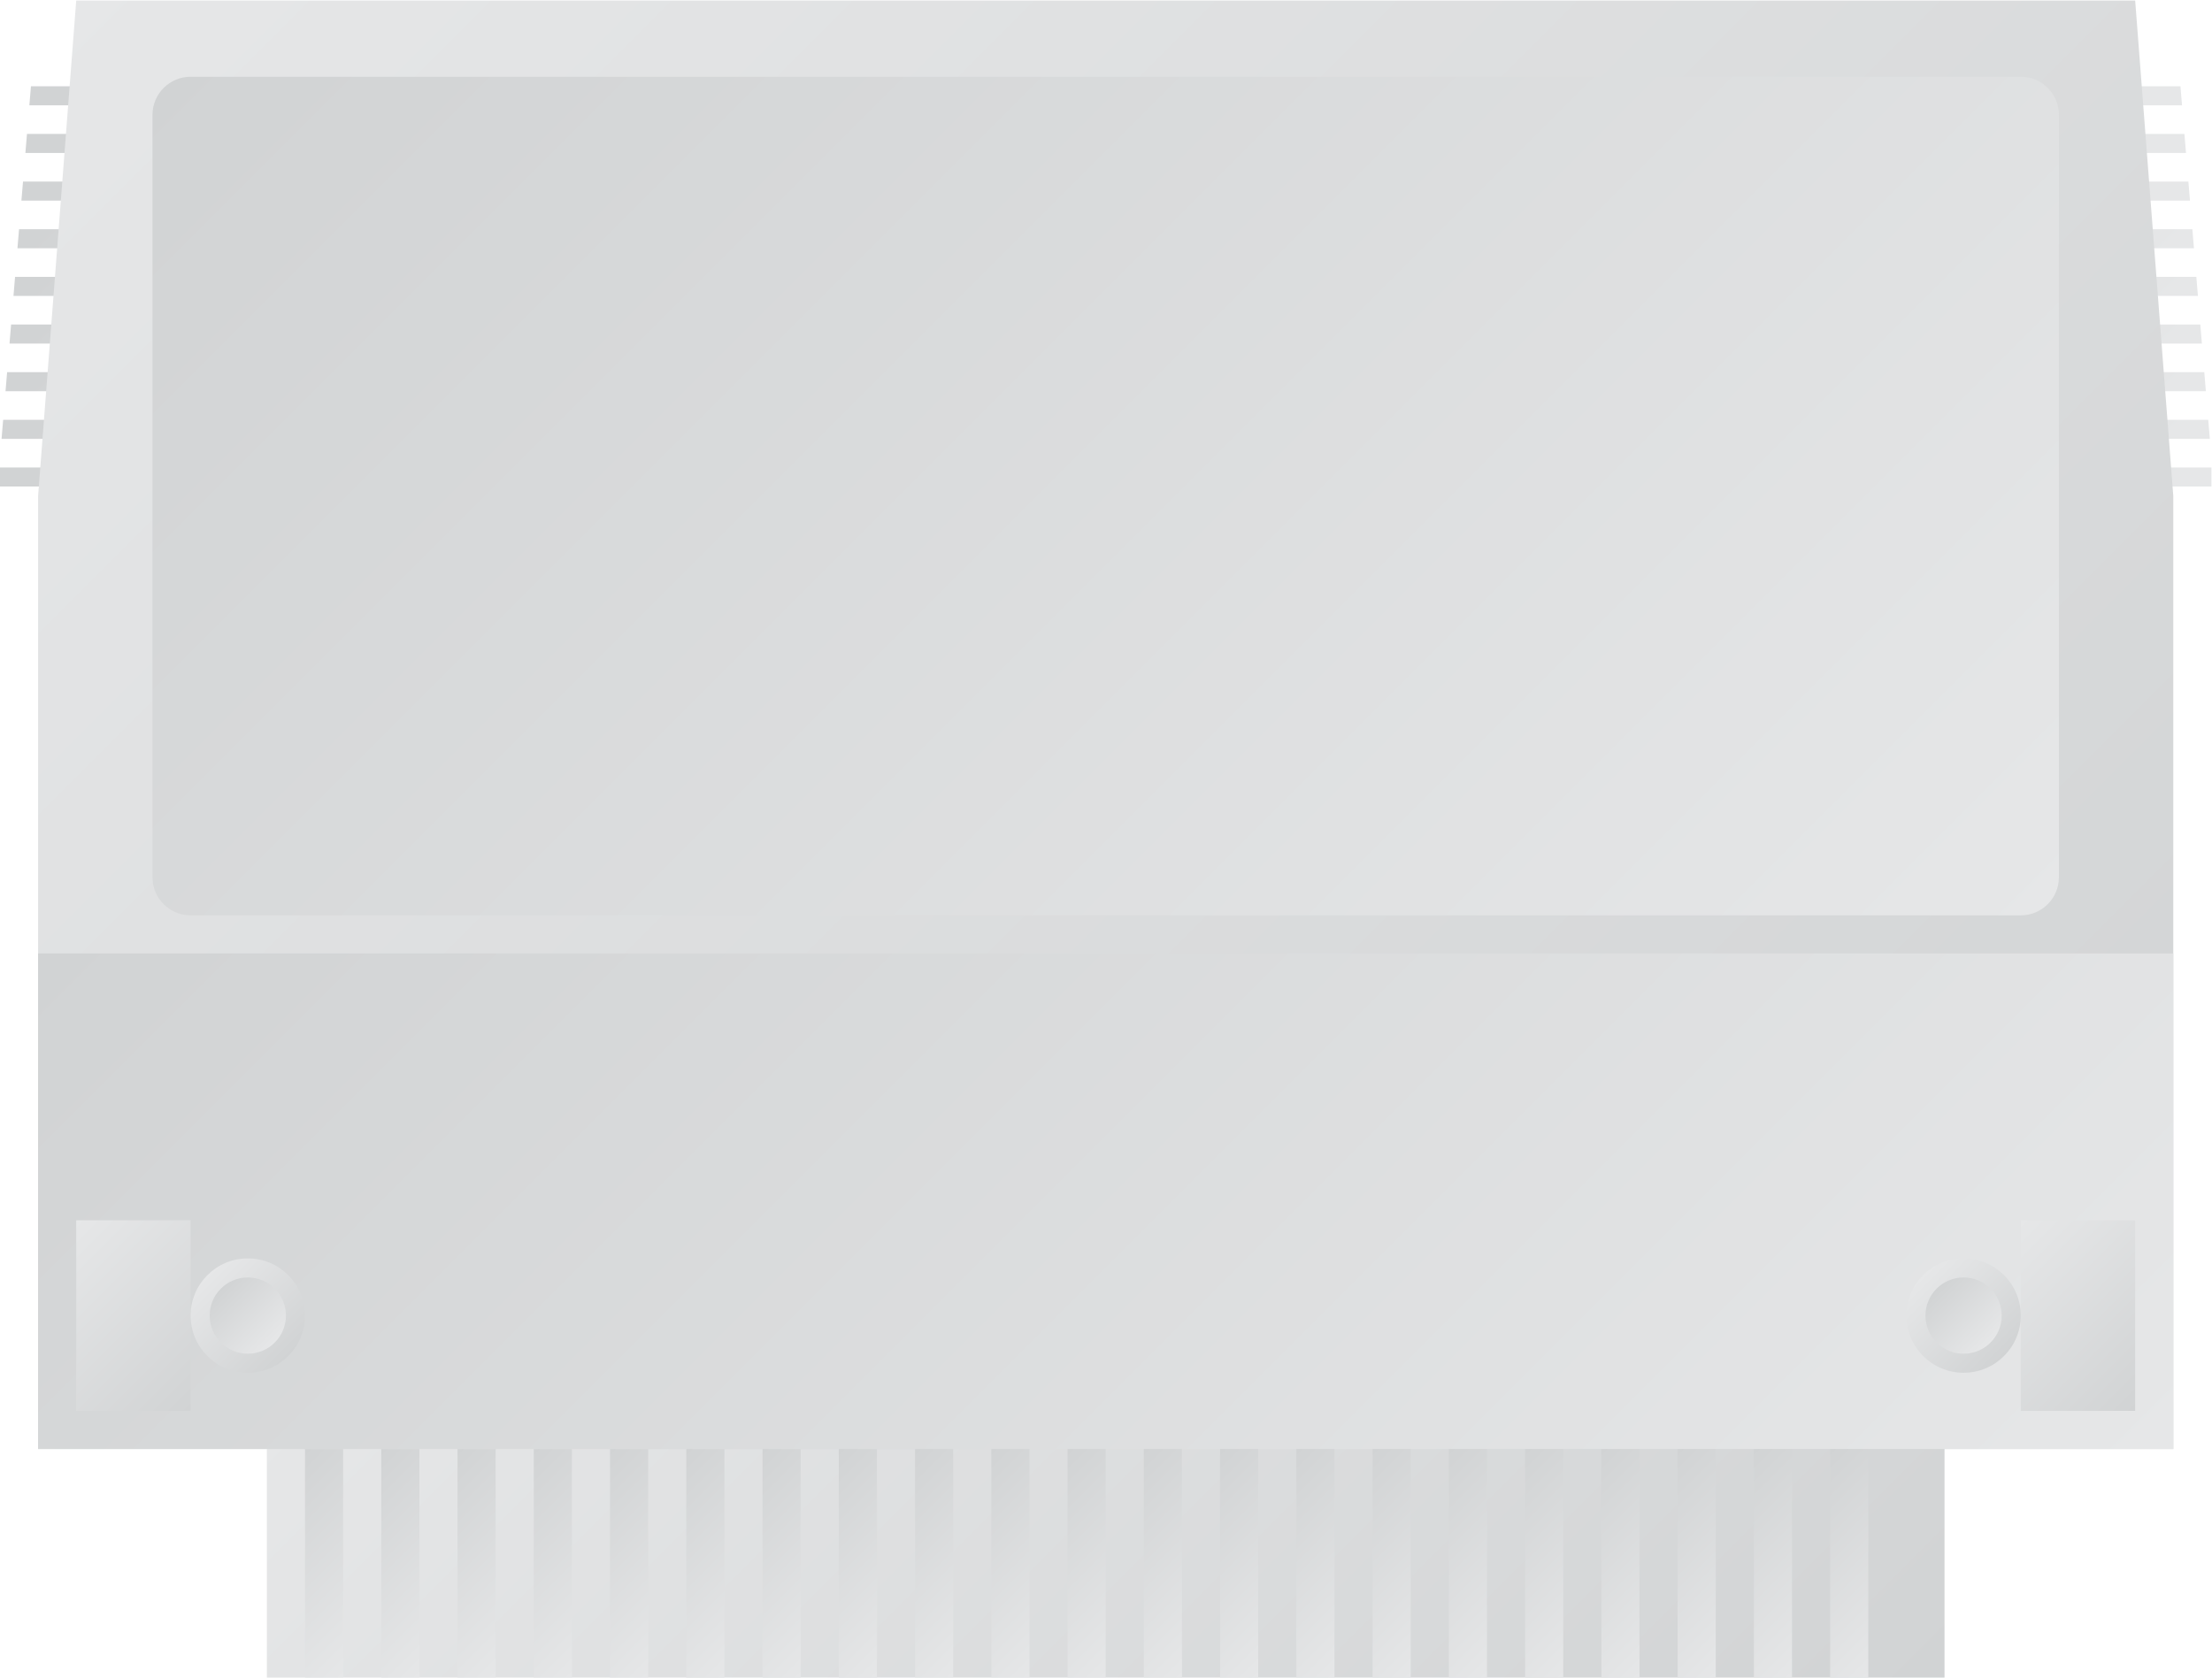 <?xml version="1.0" encoding="UTF-8" standalone="no"?>
<svg
   xmlns:dc="http://purl.org/dc/elements/1.1/"
   xmlns:cc="http://creativecommons.org/ns#"
   xmlns:rdf="http://www.w3.org/1999/02/22-rdf-syntax-ns#"
   xmlns:svg="http://www.w3.org/2000/svg"
   xmlns="http://www.w3.org/2000/svg"
   viewBox="0 0 309.333 234.667"
   height="234.667"
   width="309.333"
   xml:space="preserve"
   id="svg2"
   version="1.1"><defs
     id="defs6"><clipPath
       id="clipPath18"
       clipPathUnits="userSpaceOnUse"><path
         id="path16"
         d="M 242,192 H 14 l -0.167,-2 h 228.334 z" /></clipPath><linearGradient
       id="linearGradient28"
       spreadMethod="pad"
       gradientTransform="matrix(-115.083,115.083,115.083,115.083,185.542,133.375)"
       gradientUnits="userSpaceOnUse"
       y2="0"
       x2="1"
       y1="0"
       x1="0"><stop
         id="stop24"
         offset="0"
         style="stop-opacity:1;stop-color:#e6e7e8" /><stop
         id="stop26"
         offset="1"
         style="stop-opacity:1;stop-color:#d1d3d4" /></linearGradient><clipPath
       id="clipPath38"
       clipPathUnits="userSpaceOnUse"><path
         id="path36"
         d="M 241.583,197 H 14.417 l -0.167,-2 h 227.5 z" /></clipPath><linearGradient
       id="linearGradient48"
       spreadMethod="pad"
       gradientTransform="matrix(-114.667,114.667,114.667,114.667,185.333,138.583)"
       gradientUnits="userSpaceOnUse"
       y2="0"
       x2="1"
       y1="0"
       x1="0"><stop
         id="stop44"
         offset="0"
         style="stop-opacity:1;stop-color:#e6e7e8" /><stop
         id="stop46"
         offset="1"
         style="stop-opacity:1;stop-color:#d1d3d4" /></linearGradient><clipPath
       id="clipPath58"
       clipPathUnits="userSpaceOnUse"><path
         id="path56"
         d="M 242.417,187 H 13.583 l -0.166,-2 h 229.166 z" /></clipPath><linearGradient
       id="linearGradient68"
       spreadMethod="pad"
       gradientTransform="matrix(-115.5,115.5,115.5,115.5,185.75,128.167)"
       gradientUnits="userSpaceOnUse"
       y2="0"
       x2="1"
       y1="0"
       x1="0"><stop
         id="stop64"
         offset="0"
         style="stop-opacity:1;stop-color:#e6e7e8" /><stop
         id="stop66"
         offset="1"
         style="stop-opacity:1;stop-color:#d1d3d4" /></linearGradient><clipPath
       id="clipPath78"
       clipPathUnits="userSpaceOnUse"><path
         id="path76"
         d="M 241.167,202 H 14.833 l -0.166,-2 h 226.666 z" /></clipPath><linearGradient
       id="linearGradient88"
       spreadMethod="pad"
       gradientTransform="matrix(-114.25,114.25,114.25,114.25,185.125,143.792)"
       gradientUnits="userSpaceOnUse"
       y2="0"
       x2="1"
       y1="0"
       x1="0"><stop
         id="stop84"
         offset="0"
         style="stop-opacity:1;stop-color:#e6e7e8" /><stop
         id="stop86"
         offset="1"
         style="stop-opacity:1;stop-color:#d1d3d4" /></linearGradient><clipPath
       id="clipPath98"
       clipPathUnits="userSpaceOnUse"><path
         id="path96"
         d="M 240.75,207 H 15.25 l -0.167,-2 h 225.834 z" /></clipPath><linearGradient
       id="linearGradient108"
       spreadMethod="pad"
       gradientTransform="matrix(-113.833,113.833,113.833,113.833,184.917,149)"
       gradientUnits="userSpaceOnUse"
       y2="0"
       x2="1"
       y1="0"
       x1="0"><stop
         id="stop104"
         offset="0"
         style="stop-opacity:1;stop-color:#e6e7e8" /><stop
         id="stop106"
         offset="1"
         style="stop-opacity:1;stop-color:#d1d3d4" /></linearGradient><clipPath
       id="clipPath118"
       clipPathUnits="userSpaceOnUse"><path
         id="path116"
         d="M 242.833,182 H 13.167 L 13,180 h 230 z" /></clipPath><linearGradient
       id="linearGradient128"
       spreadMethod="pad"
       gradientTransform="matrix(-115.917,115.917,115.917,115.917,185.958,122.958)"
       gradientUnits="userSpaceOnUse"
       y2="0"
       x2="1"
       y1="0"
       x1="0"><stop
         id="stop124"
         offset="0"
         style="stop-opacity:1;stop-color:#e6e7e8" /><stop
         id="stop126"
         offset="1"
         style="stop-opacity:1;stop-color:#d1d3d4" /></linearGradient><clipPath
       id="clipPath138"
       clipPathUnits="userSpaceOnUse"><path
         id="path136"
         d="m 12,165 h 232 v 2 H 12 Z" /></clipPath><linearGradient
       id="linearGradient148"
       spreadMethod="pad"
       gradientTransform="matrix(-117,117,117,117,186.5,107.5)"
       gradientUnits="userSpaceOnUse"
       y2="0"
       x2="1"
       y1="0"
       x1="0"><stop
         id="stop144"
         offset="0"
         style="stop-opacity:1;stop-color:#e6e7e8" /><stop
         id="stop146"
         offset="1"
         style="stop-opacity:1;stop-color:#d1d3d4" /></linearGradient><clipPath
       id="clipPath158"
       clipPathUnits="userSpaceOnUse"><path
         id="path156"
         d="M 243.667,172 H 12.333 l -0.166,-2 h 231.666 z" /></clipPath><linearGradient
       id="linearGradient168"
       spreadMethod="pad"
       gradientTransform="matrix(-116.75,116.75,116.75,116.75,186.375,112.542)"
       gradientUnits="userSpaceOnUse"
       y2="0"
       x2="1"
       y1="0"
       x1="0"><stop
         id="stop164"
         offset="0"
         style="stop-opacity:1;stop-color:#e6e7e8" /><stop
         id="stop166"
         offset="1"
         style="stop-opacity:1;stop-color:#d1d3d4" /></linearGradient><clipPath
       id="clipPath178"
       clipPathUnits="userSpaceOnUse"><path
         id="path176"
         d="M 243.25,177 H 12.75 l -0.167,-2 h 230.834 z" /></clipPath><linearGradient
       id="linearGradient188"
       spreadMethod="pad"
       gradientTransform="matrix(-116.333,116.333,116.333,116.333,186.167,117.75)"
       gradientUnits="userSpaceOnUse"
       y2="0"
       x2="1"
       y1="0"
       x1="0"><stop
         id="stop184"
         offset="0"
         style="stop-opacity:1;stop-color:#e6e7e8" /><stop
         id="stop186"
         offset="1"
         style="stop-opacity:1;stop-color:#d1d3d4" /></linearGradient><clipPath
       id="clipPath198"
       clipPathUnits="userSpaceOnUse"><path
         id="path196"
         d="M 216,40 H 40 v 28 h 176 z" /></clipPath><linearGradient
       id="linearGradient208"
       spreadMethod="pad"
       gradientTransform="matrix(102,-102,-102,-102,77,105)"
       gradientUnits="userSpaceOnUse"
       y2="0"
       x2="1"
       y1="0"
       x1="0"><stop
         id="stop204"
         offset="0"
         style="stop-opacity:1;stop-color:#e6e7e8" /><stop
         id="stop206"
         offset="1"
         style="stop-opacity:1;stop-color:#d1d3d4" /></linearGradient><clipPath
       id="clipPath218"
       clipPathUnits="userSpaceOnUse"><path
         id="path216"
         d="M 236,216 H 20 L 16,164 V 64 h 224 v 100 z" /></clipPath><linearGradient
       id="linearGradient228"
       spreadMethod="pad"
       gradientTransform="matrix(186,-186,-186,-186,35,231)"
       gradientUnits="userSpaceOnUse"
       y2="0"
       x2="1"
       y1="0"
       x1="0"><stop
         id="stop224"
         offset="0"
         style="stop-opacity:1;stop-color:#e6e7e8" /><stop
         id="stop226"
         offset="1"
         style="stop-opacity:1;stop-color:#d1d3d4" /></linearGradient><clipPath
       id="clipPath238"
       clipPathUnits="userSpaceOnUse"><path
         id="path236"
         d="M 240,64 H 16 v 52 h 224 z" /></clipPath><linearGradient
       id="linearGradient248"
       spreadMethod="pad"
       gradientTransform="matrix(-138,138,138,138,197,21)"
       gradientUnits="userSpaceOnUse"
       y2="0"
       x2="1"
       y1="0"
       x1="0"><stop
         id="stop244"
         offset="0"
         style="stop-opacity:1;stop-color:#e6e7e8" /><stop
         id="stop246"
         offset="1"
         style="stop-opacity:1;stop-color:#d1d3d4" /></linearGradient><clipPath
       id="clipPath258"
       clipPathUnits="userSpaceOnUse"><path
         id="path256"
         d="m 32,208 c -2.209,0 -4,-1.791 -4,-4 v 0 -80 c 0,-2.209 1.791,-4 4,-4 v 0 h 192 c 2.209,0 4,1.791 4,4 v 0 80 c 0,2.209 -1.791,4 -4,4 v 0 z" /></clipPath><linearGradient
       id="linearGradient268"
       spreadMethod="pad"
       gradientTransform="matrix(-141.657,141.657,141.657,141.657,198.828,93.172)"
       gradientUnits="userSpaceOnUse"
       y2="0"
       x2="1"
       y1="0"
       x1="0"><stop
         id="stop264"
         offset="0"
         style="stop-opacity:1;stop-color:#e6e7e8" /><stop
         id="stop266"
         offset="1"
         style="stop-opacity:1;stop-color:#d1d3d4" /></linearGradient><clipPath
       id="clipPath278"
       clipPathUnits="userSpaceOnUse"><path
         id="path276"
         d="M 20,68 H 32.001 V 88 H 20 Z" /></clipPath><linearGradient
       id="linearGradient288"
       spreadMethod="pad"
       gradientTransform="matrix(16,-16,-16,-16,18,86)"
       gradientUnits="userSpaceOnUse"
       y2="0"
       x2="1"
       y1="0"
       x1="0"><stop
         id="stop284"
         offset="0"
         style="stop-opacity:1;stop-color:#e6e7e8" /><stop
         id="stop286"
         offset="1"
         style="stop-opacity:1;stop-color:#d1d3d4" /></linearGradient><clipPath
       id="clipPath298"
       clipPathUnits="userSpaceOnUse"><path
         id="path296"
         d="m 224,68 h 12 v 20 h -12 z" /></clipPath><linearGradient
       id="linearGradient308"
       spreadMethod="pad"
       gradientTransform="matrix(16,-16,-16,-16,222,86)"
       gradientUnits="userSpaceOnUse"
       y2="0"
       x2="1"
       y1="0"
       x1="0"><stop
         id="stop304"
         offset="0"
         style="stop-opacity:1;stop-color:#e6e7e8" /><stop
         id="stop306"
         offset="1"
         style="stop-opacity:1;stop-color:#d1d3d4" /></linearGradient><clipPath
       id="clipPath318"
       clipPathUnits="userSpaceOnUse"><path
         id="path316"
         d="m 32,78 c 0,-3.313 2.687,-6 6,-6 v 0 c 3.314,0 6,2.687 6,6 v 0 c 0,3.313 -2.686,6 -6,6 v 0 c -3.313,0 -6,-2.687 -6,-6" /></clipPath><linearGradient
       id="linearGradient328"
       spreadMethod="pad"
       gradientTransform="matrix(8.485,-8.485,-8.485,-8.485,33.757,82.243)"
       gradientUnits="userSpaceOnUse"
       y2="0"
       x2="1"
       y1="0"
       x1="0"><stop
         id="stop324"
         offset="0"
         style="stop-opacity:1;stop-color:#e6e7e8" /><stop
         id="stop326"
         offset="1"
         style="stop-opacity:1;stop-color:#d1d3d4" /></linearGradient><clipPath
       id="clipPath338"
       clipPathUnits="userSpaceOnUse"><path
         id="path336"
         d="m 34,78 c 0,-2.206 1.795,-4 4,-4 v 0 c 2.206,0 4,1.794 4,4 v 0 c 0,2.206 -1.794,4 -4,4 v 0 c -2.205,0 -4,-1.794 -4,-4" /></clipPath><linearGradient
       id="linearGradient348"
       spreadMethod="pad"
       gradientTransform="matrix(-5.654,5.654,5.654,5.654,40.827,75.173)"
       gradientUnits="userSpaceOnUse"
       y2="0"
       x2="1"
       y1="0"
       x1="0"><stop
         id="stop344"
         offset="0"
         style="stop-opacity:1;stop-color:#e6e7e8" /><stop
         id="stop346"
         offset="1"
         style="stop-opacity:1;stop-color:#d1d3d4" /></linearGradient><clipPath
       id="clipPath358"
       clipPathUnits="userSpaceOnUse"><path
         id="path356"
         d="m 212,78 c 0,-3.313 2.687,-6 6,-6 v 0 c 3.314,0 6,2.687 6,6 v 0 c 0,3.313 -2.686,6 -6,6 v 0 c -3.313,0 -6,-2.687 -6,-6" /></clipPath><linearGradient
       id="linearGradient368"
       spreadMethod="pad"
       gradientTransform="matrix(8.485,-8.485,-8.485,-8.485,213.757,82.243)"
       gradientUnits="userSpaceOnUse"
       y2="0"
       x2="1"
       y1="0"
       x1="0"><stop
         id="stop364"
         offset="0"
         style="stop-opacity:1;stop-color:#e6e7e8" /><stop
         id="stop366"
         offset="1"
         style="stop-opacity:1;stop-color:#d1d3d4" /></linearGradient><clipPath
       id="clipPath378"
       clipPathUnits="userSpaceOnUse"><path
         id="path376"
         d="m 214,78 c 0,-2.206 1.794,-4 4,-4 v 0 c 2.206,0 4,1.794 4,4 v 0 c 0,2.206 -1.794,4 -4,4 v 0 c -2.206,0 -4,-1.794 -4,-4" /></clipPath><linearGradient
       id="linearGradient388"
       spreadMethod="pad"
       gradientTransform="matrix(-5.654,5.654,5.654,5.654,220.827,75.173)"
       gradientUnits="userSpaceOnUse"
       y2="0"
       x2="1"
       y1="0"
       x1="0"><stop
         id="stop384"
         offset="0"
         style="stop-opacity:1;stop-color:#e6e7e8" /><stop
         id="stop386"
         offset="1"
         style="stop-opacity:1;stop-color:#d1d3d4" /></linearGradient><clipPath
       id="clipPath398"
       clipPathUnits="userSpaceOnUse"><path
         id="path396"
         d="m 44,40 h 4 v 24 h -4 z" /></clipPath><linearGradient
       id="linearGradient408"
       spreadMethod="pad"
       gradientTransform="matrix(-14,14,14,14,53,45)"
       gradientUnits="userSpaceOnUse"
       y2="0"
       x2="1"
       y1="0"
       x1="0"><stop
         id="stop404"
         offset="0"
         style="stop-opacity:1;stop-color:#e6e7e8" /><stop
         id="stop406"
         offset="1"
         style="stop-opacity:1;stop-color:#d1d3d4" /></linearGradient><clipPath
       id="clipPath418"
       clipPathUnits="userSpaceOnUse"><path
         id="path416"
         d="m 52,40 h 4 v 24 h -4 z" /></clipPath><linearGradient
       id="linearGradient428"
       spreadMethod="pad"
       gradientTransform="matrix(-14,14,14,14,61,45)"
       gradientUnits="userSpaceOnUse"
       y2="0"
       x2="1"
       y1="0"
       x1="0"><stop
         id="stop424"
         offset="0"
         style="stop-opacity:1;stop-color:#e6e7e8" /><stop
         id="stop426"
         offset="1"
         style="stop-opacity:1;stop-color:#d1d3d4" /></linearGradient><clipPath
       id="clipPath438"
       clipPathUnits="userSpaceOnUse"><path
         id="path436"
         d="m 60,40 h 4 v 24 h -4 z" /></clipPath><linearGradient
       id="linearGradient448"
       spreadMethod="pad"
       gradientTransform="matrix(-14,14,14,14,69,45)"
       gradientUnits="userSpaceOnUse"
       y2="0"
       x2="1"
       y1="0"
       x1="0"><stop
         id="stop444"
         offset="0"
         style="stop-opacity:1;stop-color:#e6e7e8" /><stop
         id="stop446"
         offset="1"
         style="stop-opacity:1;stop-color:#d1d3d4" /></linearGradient><clipPath
       id="clipPath458"
       clipPathUnits="userSpaceOnUse"><path
         id="path456"
         d="m 68,40 h 4 v 24 h -4 z" /></clipPath><linearGradient
       id="linearGradient468"
       spreadMethod="pad"
       gradientTransform="matrix(-14,14,14,14,77,45)"
       gradientUnits="userSpaceOnUse"
       y2="0"
       x2="1"
       y1="0"
       x1="0"><stop
         id="stop464"
         offset="0"
         style="stop-opacity:1;stop-color:#e6e7e8" /><stop
         id="stop466"
         offset="1"
         style="stop-opacity:1;stop-color:#d1d3d4" /></linearGradient><clipPath
       id="clipPath478"
       clipPathUnits="userSpaceOnUse"><path
         id="path476"
         d="m 76,40 h 4.001 V 64 H 76 Z" /></clipPath><linearGradient
       id="linearGradient488"
       spreadMethod="pad"
       gradientTransform="matrix(-14,14,14,14,85,45)"
       gradientUnits="userSpaceOnUse"
       y2="0"
       x2="1"
       y1="0"
       x1="0"><stop
         id="stop484"
         offset="0"
         style="stop-opacity:1;stop-color:#e6e7e8" /><stop
         id="stop486"
         offset="1"
         style="stop-opacity:1;stop-color:#d1d3d4" /></linearGradient><clipPath
       id="clipPath498"
       clipPathUnits="userSpaceOnUse"><path
         id="path496"
         d="m 84,40 h 4.001 V 64 H 84 Z" /></clipPath><linearGradient
       id="linearGradient508"
       spreadMethod="pad"
       gradientTransform="matrix(-14,14,14,14,93,45)"
       gradientUnits="userSpaceOnUse"
       y2="0"
       x2="1"
       y1="0"
       x1="0"><stop
         id="stop504"
         offset="0"
         style="stop-opacity:1;stop-color:#e6e7e8" /><stop
         id="stop506"
         offset="1"
         style="stop-opacity:1;stop-color:#d1d3d4" /></linearGradient><clipPath
       id="clipPath518"
       clipPathUnits="userSpaceOnUse"><path
         id="path516"
         d="m 92,40 h 4.001 V 64 H 92 Z" /></clipPath><linearGradient
       id="linearGradient528"
       spreadMethod="pad"
       gradientTransform="matrix(-14,14,14,14,101,45)"
       gradientUnits="userSpaceOnUse"
       y2="0"
       x2="1"
       y1="0"
       x1="0"><stop
         id="stop524"
         offset="0"
         style="stop-opacity:1;stop-color:#e6e7e8" /><stop
         id="stop526"
         offset="1"
         style="stop-opacity:1;stop-color:#d1d3d4" /></linearGradient><clipPath
       id="clipPath538"
       clipPathUnits="userSpaceOnUse"><path
         id="path536"
         d="m 100,40 h 4.001 V 64 H 100 Z" /></clipPath><linearGradient
       id="linearGradient548"
       spreadMethod="pad"
       gradientTransform="matrix(-14,14,14,14,109,45)"
       gradientUnits="userSpaceOnUse"
       y2="0"
       x2="1"
       y1="0"
       x1="0"><stop
         id="stop544"
         offset="0"
         style="stop-opacity:1;stop-color:#e6e7e8" /><stop
         id="stop546"
         offset="1"
         style="stop-opacity:1;stop-color:#d1d3d4" /></linearGradient><clipPath
       id="clipPath558"
       clipPathUnits="userSpaceOnUse"><path
         id="path556"
         d="m 108,40 h 4 v 24 h -4 z" /></clipPath><linearGradient
       id="linearGradient568"
       spreadMethod="pad"
       gradientTransform="matrix(-14,14,14,14,117,45)"
       gradientUnits="userSpaceOnUse"
       y2="0"
       x2="1"
       y1="0"
       x1="0"><stop
         id="stop564"
         offset="0"
         style="stop-opacity:1;stop-color:#e6e7e8" /><stop
         id="stop566"
         offset="1"
         style="stop-opacity:1;stop-color:#d1d3d4" /></linearGradient><clipPath
       id="clipPath578"
       clipPathUnits="userSpaceOnUse"><path
         id="path576"
         d="m 116,40 h 4 v 24 h -4 z" /></clipPath><linearGradient
       id="linearGradient588"
       spreadMethod="pad"
       gradientTransform="matrix(-14,14,14,14,125,45)"
       gradientUnits="userSpaceOnUse"
       y2="0"
       x2="1"
       y1="0"
       x1="0"><stop
         id="stop584"
         offset="0"
         style="stop-opacity:1;stop-color:#e6e7e8" /><stop
         id="stop586"
         offset="1"
         style="stop-opacity:1;stop-color:#d1d3d4" /></linearGradient><clipPath
       id="clipPath598"
       clipPathUnits="userSpaceOnUse"><path
         id="path596"
         d="m 124,40 h 4 v 24 h -4 z" /></clipPath><linearGradient
       id="linearGradient608"
       spreadMethod="pad"
       gradientTransform="matrix(-14,14,14,14,133,45)"
       gradientUnits="userSpaceOnUse"
       y2="0"
       x2="1"
       y1="0"
       x1="0"><stop
         id="stop604"
         offset="0"
         style="stop-opacity:1;stop-color:#e6e7e8" /><stop
         id="stop606"
         offset="1"
         style="stop-opacity:1;stop-color:#d1d3d4" /></linearGradient><clipPath
       id="clipPath618"
       clipPathUnits="userSpaceOnUse"><path
         id="path616"
         d="m 132,40 h 4 v 24 h -4 z" /></clipPath><linearGradient
       id="linearGradient628"
       spreadMethod="pad"
       gradientTransform="matrix(-14,14,14,14,141,45)"
       gradientUnits="userSpaceOnUse"
       y2="0"
       x2="1"
       y1="0"
       x1="0"><stop
         id="stop624"
         offset="0"
         style="stop-opacity:1;stop-color:#e6e7e8" /><stop
         id="stop626"
         offset="1"
         style="stop-opacity:1;stop-color:#d1d3d4" /></linearGradient><clipPath
       id="clipPath638"
       clipPathUnits="userSpaceOnUse"><path
         id="path636"
         d="m 140,40 h 4 v 24 h -4 z" /></clipPath><linearGradient
       id="linearGradient648"
       spreadMethod="pad"
       gradientTransform="matrix(-14,14,14,14,149,45)"
       gradientUnits="userSpaceOnUse"
       y2="0"
       x2="1"
       y1="0"
       x1="0"><stop
         id="stop644"
         offset="0"
         style="stop-opacity:1;stop-color:#e6e7e8" /><stop
         id="stop646"
         offset="1"
         style="stop-opacity:1;stop-color:#d1d3d4" /></linearGradient><clipPath
       id="clipPath658"
       clipPathUnits="userSpaceOnUse"><path
         id="path656"
         d="m 148,40 h 4 v 24 h -4 z" /></clipPath><linearGradient
       id="linearGradient668"
       spreadMethod="pad"
       gradientTransform="matrix(-14,14,14,14,157,45)"
       gradientUnits="userSpaceOnUse"
       y2="0"
       x2="1"
       y1="0"
       x1="0"><stop
         id="stop664"
         offset="0"
         style="stop-opacity:1;stop-color:#e6e7e8" /><stop
         id="stop666"
         offset="1"
         style="stop-opacity:1;stop-color:#d1d3d4" /></linearGradient><clipPath
       id="clipPath678"
       clipPathUnits="userSpaceOnUse"><path
         id="path676"
         d="m 156,40 h 4.001 V 64 H 156 Z" /></clipPath><linearGradient
       id="linearGradient688"
       spreadMethod="pad"
       gradientTransform="matrix(-14,14,14,14,165,45)"
       gradientUnits="userSpaceOnUse"
       y2="0"
       x2="1"
       y1="0"
       x1="0"><stop
         id="stop684"
         offset="0"
         style="stop-opacity:1;stop-color:#e6e7e8" /><stop
         id="stop686"
         offset="1"
         style="stop-opacity:1;stop-color:#d1d3d4" /></linearGradient><clipPath
       id="clipPath698"
       clipPathUnits="userSpaceOnUse"><path
         id="path696"
         d="m 164,40 h 4 v 24 h -4 z" /></clipPath><linearGradient
       id="linearGradient708"
       spreadMethod="pad"
       gradientTransform="matrix(-14,14,14,14,173,45)"
       gradientUnits="userSpaceOnUse"
       y2="0"
       x2="1"
       y1="0"
       x1="0"><stop
         id="stop704"
         offset="0"
         style="stop-opacity:1;stop-color:#e6e7e8" /><stop
         id="stop706"
         offset="1"
         style="stop-opacity:1;stop-color:#d1d3d4" /></linearGradient><clipPath
       id="clipPath718"
       clipPathUnits="userSpaceOnUse"><path
         id="path716"
         d="m 172,40 h 4.001 V 64 H 172 Z" /></clipPath><linearGradient
       id="linearGradient728"
       spreadMethod="pad"
       gradientTransform="matrix(-14,14,14,14,181,45)"
       gradientUnits="userSpaceOnUse"
       y2="0"
       x2="1"
       y1="0"
       x1="0"><stop
         id="stop724"
         offset="0"
         style="stop-opacity:1;stop-color:#e6e7e8" /><stop
         id="stop726"
         offset="1"
         style="stop-opacity:1;stop-color:#d1d3d4" /></linearGradient><clipPath
       id="clipPath738"
       clipPathUnits="userSpaceOnUse"><path
         id="path736"
         d="m 180,40 h 4 v 24 h -4 z" /></clipPath><linearGradient
       id="linearGradient748"
       spreadMethod="pad"
       gradientTransform="matrix(-14,14,14,14,189,45)"
       gradientUnits="userSpaceOnUse"
       y2="0"
       x2="1"
       y1="0"
       x1="0"><stop
         id="stop744"
         offset="0"
         style="stop-opacity:1;stop-color:#e6e7e8" /><stop
         id="stop746"
         offset="1"
         style="stop-opacity:1;stop-color:#d1d3d4" /></linearGradient><clipPath
       id="clipPath758"
       clipPathUnits="userSpaceOnUse"><path
         id="path756"
         d="m 188,40 h 4 v 24 h -4 z" /></clipPath><linearGradient
       id="linearGradient768"
       spreadMethod="pad"
       gradientTransform="matrix(-14,14,14,14,197,45)"
       gradientUnits="userSpaceOnUse"
       y2="0"
       x2="1"
       y1="0"
       x1="0"><stop
         id="stop764"
         offset="0"
         style="stop-opacity:1;stop-color:#e6e7e8" /><stop
         id="stop766"
         offset="1"
         style="stop-opacity:1;stop-color:#d1d3d4" /></linearGradient><clipPath
       id="clipPath778"
       clipPathUnits="userSpaceOnUse"><path
         id="path776"
         d="m 196,40 h 4 v 24 h -4 z" /></clipPath><linearGradient
       id="linearGradient788"
       spreadMethod="pad"
       gradientTransform="matrix(-14,14,14,14,205,45)"
       gradientUnits="userSpaceOnUse"
       y2="0"
       x2="1"
       y1="0"
       x1="0"><stop
         id="stop784"
         offset="0"
         style="stop-opacity:1;stop-color:#e6e7e8" /><stop
         id="stop786"
         offset="1"
         style="stop-opacity:1;stop-color:#d1d3d4" /></linearGradient><clipPath
       id="clipPath798"
       clipPathUnits="userSpaceOnUse"><path
         id="path796"
         d="m 204,40 h 4 v 24 h -4 z" /></clipPath><linearGradient
       id="linearGradient808"
       spreadMethod="pad"
       gradientTransform="matrix(-14,14,14,14,213,45)"
       gradientUnits="userSpaceOnUse"
       y2="0"
       x2="1"
       y1="0"
       x1="0"><stop
         id="stop804"
         offset="0"
         style="stop-opacity:1;stop-color:#e6e7e8" /><stop
         id="stop806"
         offset="1"
         style="stop-opacity:1;stop-color:#d1d3d4" /></linearGradient></defs><g
     transform="matrix(1.333,0,0,-1.333,-16,288)"
     id="g10"><g
       id="g12"><g
         clip-path="url(#clipPath18)"
         id="g14"><g
           id="g20"><g
             id="g22"><path
               id="path30"
               style="fill:url(#linearGradient28);stroke:none"
               d="M 242,192 H 14 l -0.167,-2 h 228.334 z" /></g></g></g></g><g
       id="g32"><g
         clip-path="url(#clipPath38)"
         id="g34"><g
           id="g40"><g
             id="g42"><path
               id="path50"
               style="fill:url(#linearGradient48);stroke:none"
               d="M 241.583,197 H 14.417 l -0.167,-2 h 227.5 z" /></g></g></g></g><g
       id="g52"><g
         clip-path="url(#clipPath58)"
         id="g54"><g
           id="g60"><g
             id="g62"><path
               id="path70"
               style="fill:url(#linearGradient68);stroke:none"
               d="M 242.417,187 H 13.583 l -0.166,-2 h 229.166 z" /></g></g></g></g><g
       id="g72"><g
         clip-path="url(#clipPath78)"
         id="g74"><g
           id="g80"><g
             id="g82"><path
               id="path90"
               style="fill:url(#linearGradient88);stroke:none"
               d="M 241.167,202 H 14.833 l -0.166,-2 h 226.666 z" /></g></g></g></g><g
       id="g92"><g
         clip-path="url(#clipPath98)"
         id="g94"><g
           id="g100"><g
             id="g102"><path
               id="path110"
               style="fill:url(#linearGradient108);stroke:none"
               d="M 240.75,207 H 15.25 l -0.167,-2 h 225.834 z" /></g></g></g></g><g
       id="g112"><g
         clip-path="url(#clipPath118)"
         id="g114"><g
           id="g120"><g
             id="g122"><path
               id="path130"
               style="fill:url(#linearGradient128);stroke:none"
               d="M 242.833,182 H 13.167 L 13,180 h 230 z" /></g></g></g></g><g
       id="g132"><g
         clip-path="url(#clipPath138)"
         id="g134"><g
           id="g140"><g
             id="g142"><path
               id="path150"
               style="fill:url(#linearGradient148);stroke:none"
               d="m 12,165 h 232 v 2 H 12 Z" /></g></g></g></g><g
       id="g152"><g
         clip-path="url(#clipPath158)"
         id="g154"><g
           id="g160"><g
             id="g162"><path
               id="path170"
               style="fill:url(#linearGradient168);stroke:none"
               d="M 243.667,172 H 12.333 l -0.166,-2 h 231.666 z" /></g></g></g></g><g
       id="g172"><g
         clip-path="url(#clipPath178)"
         id="g174"><g
           id="g180"><g
             id="g182"><path
               id="path190"
               style="fill:url(#linearGradient188);stroke:none"
               d="M 243.25,177 H 12.75 l -0.167,-2 h 230.834 z" /></g></g></g></g><g
       id="g192"><g
         clip-path="url(#clipPath198)"
         id="g194"><g
           id="g200"><g
             id="g202"><path
               id="path210"
               style="fill:url(#linearGradient208);stroke:none"
               d="M 216,40 H 40 v 28 h 176 z" /></g></g></g></g><g
       id="g212"><g
         clip-path="url(#clipPath218)"
         id="g214"><g
           id="g220"><g
             id="g222"><path
               id="path230"
               style="fill:url(#linearGradient228);stroke:none"
               d="M 236,216 H 20 L 16,164 V 64 h 224 v 100 z" /></g></g></g></g><g
       id="g232"><g
         clip-path="url(#clipPath238)"
         id="g234"><g
           id="g240"><g
             id="g242"><path
               id="path250"
               style="fill:url(#linearGradient248);stroke:none"
               d="M 240,64 H 16 v 52 h 224 z" /></g></g></g></g><g
       id="g252"><g
         clip-path="url(#clipPath258)"
         id="g254"><g
           id="g260"><g
             id="g262"><path
               id="path270"
               style="fill:url(#linearGradient268);stroke:none"
               d="m 32,208 c -2.209,0 -4,-1.791 -4,-4 v 0 -80 c 0,-2.209 1.791,-4 4,-4 v 0 h 192 c 2.209,0 4,1.791 4,4 v 0 80 c 0,2.209 -1.791,4 -4,4 v 0 z" /></g></g></g></g><g
       id="g272"><g
         clip-path="url(#clipPath278)"
         id="g274"><g
           id="g280"><g
             id="g282"><path
               id="path290"
               style="fill:url(#linearGradient288);stroke:none"
               d="M 20,68 H 32.001 V 88 H 20 Z" /></g></g></g></g><g
       id="g292"><g
         clip-path="url(#clipPath298)"
         id="g294"><g
           id="g300"><g
             id="g302"><path
               id="path310"
               style="fill:url(#linearGradient308);stroke:none"
               d="m 224,68 h 12 v 20 h -12 z" /></g></g></g></g><g
       id="g312"><g
         clip-path="url(#clipPath318)"
         id="g314"><g
           id="g320"><g
             id="g322"><path
               id="path330"
               style="fill:url(#linearGradient328);stroke:none"
               d="m 32,78 c 0,-3.313 2.687,-6 6,-6 v 0 c 3.314,0 6,2.687 6,6 v 0 c 0,3.313 -2.686,6 -6,6 v 0 c -3.313,0 -6,-2.687 -6,-6" /></g></g></g></g><g
       id="g332"><g
         clip-path="url(#clipPath338)"
         id="g334"><g
           id="g340"><g
             id="g342"><path
               id="path350"
               style="fill:url(#linearGradient348);stroke:none"
               d="m 34,78 c 0,-2.206 1.795,-4 4,-4 v 0 c 2.206,0 4,1.794 4,4 v 0 c 0,2.206 -1.794,4 -4,4 v 0 c -2.205,0 -4,-1.794 -4,-4" /></g></g></g></g><g
       id="g352"><g
         clip-path="url(#clipPath358)"
         id="g354"><g
           id="g360"><g
             id="g362"><path
               id="path370"
               style="fill:url(#linearGradient368);stroke:none"
               d="m 212,78 c 0,-3.313 2.687,-6 6,-6 v 0 c 3.314,0 6,2.687 6,6 v 0 c 0,3.313 -2.686,6 -6,6 v 0 c -3.313,0 -6,-2.687 -6,-6" /></g></g></g></g><g
       id="g372"><g
         clip-path="url(#clipPath378)"
         id="g374"><g
           id="g380"><g
             id="g382"><path
               id="path390"
               style="fill:url(#linearGradient388);stroke:none"
               d="m 214,78 c 0,-2.206 1.794,-4 4,-4 v 0 c 2.206,0 4,1.794 4,4 v 0 c 0,2.206 -1.794,4 -4,4 v 0 c -2.206,0 -4,-1.794 -4,-4" /></g></g></g></g><g
       id="g392"><g
         clip-path="url(#clipPath398)"
         id="g394"><g
           id="g400"><g
             id="g402"><path
               id="path410"
               style="fill:url(#linearGradient408);stroke:none"
               d="m 44,40 h 4 v 24 h -4 z" /></g></g></g></g><g
       id="g412"><g
         clip-path="url(#clipPath418)"
         id="g414"><g
           id="g420"><g
             id="g422"><path
               id="path430"
               style="fill:url(#linearGradient428);stroke:none"
               d="m 52,40 h 4 v 24 h -4 z" /></g></g></g></g><g
       id="g432"><g
         clip-path="url(#clipPath438)"
         id="g434"><g
           id="g440"><g
             id="g442"><path
               id="path450"
               style="fill:url(#linearGradient448);stroke:none"
               d="m 60,40 h 4 v 24 h -4 z" /></g></g></g></g><g
       id="g452"><g
         clip-path="url(#clipPath458)"
         id="g454"><g
           id="g460"><g
             id="g462"><path
               id="path470"
               style="fill:url(#linearGradient468);stroke:none"
               d="m 68,40 h 4 v 24 h -4 z" /></g></g></g></g><g
       id="g472"><g
         clip-path="url(#clipPath478)"
         id="g474"><g
           id="g480"><g
             id="g482"><path
               id="path490"
               style="fill:url(#linearGradient488);stroke:none"
               d="m 76,40 h 4.001 V 64 H 76 Z" /></g></g></g></g><g
       id="g492"><g
         clip-path="url(#clipPath498)"
         id="g494"><g
           id="g500"><g
             id="g502"><path
               id="path510"
               style="fill:url(#linearGradient508);stroke:none"
               d="m 84,40 h 4.001 V 64 H 84 Z" /></g></g></g></g><g
       id="g512"><g
         clip-path="url(#clipPath518)"
         id="g514"><g
           id="g520"><g
             id="g522"><path
               id="path530"
               style="fill:url(#linearGradient528);stroke:none"
               d="m 92,40 h 4.001 V 64 H 92 Z" /></g></g></g></g><g
       id="g532"><g
         clip-path="url(#clipPath538)"
         id="g534"><g
           id="g540"><g
             id="g542"><path
               id="path550"
               style="fill:url(#linearGradient548);stroke:none"
               d="m 100,40 h 4.001 V 64 H 100 Z" /></g></g></g></g><g
       id="g552"><g
         clip-path="url(#clipPath558)"
         id="g554"><g
           id="g560"><g
             id="g562"><path
               id="path570"
               style="fill:url(#linearGradient568);stroke:none"
               d="m 108,40 h 4 v 24 h -4 z" /></g></g></g></g><g
       id="g572"><g
         clip-path="url(#clipPath578)"
         id="g574"><g
           id="g580"><g
             id="g582"><path
               id="path590"
               style="fill:url(#linearGradient588);stroke:none"
               d="m 116,40 h 4 v 24 h -4 z" /></g></g></g></g><g
       id="g592"><g
         clip-path="url(#clipPath598)"
         id="g594"><g
           id="g600"><g
             id="g602"><path
               id="path610"
               style="fill:url(#linearGradient608);stroke:none"
               d="m 124,40 h 4 v 24 h -4 z" /></g></g></g></g><g
       id="g612"><g
         clip-path="url(#clipPath618)"
         id="g614"><g
           id="g620"><g
             id="g622"><path
               id="path630"
               style="fill:url(#linearGradient628);stroke:none"
               d="m 132,40 h 4 v 24 h -4 z" /></g></g></g></g><g
       id="g632"><g
         clip-path="url(#clipPath638)"
         id="g634"><g
           id="g640"><g
             id="g642"><path
               id="path650"
               style="fill:url(#linearGradient648);stroke:none"
               d="m 140,40 h 4 v 24 h -4 z" /></g></g></g></g><g
       id="g652"><g
         clip-path="url(#clipPath658)"
         id="g654"><g
           id="g660"><g
             id="g662"><path
               id="path670"
               style="fill:url(#linearGradient668);stroke:none"
               d="m 148,40 h 4 v 24 h -4 z" /></g></g></g></g><g
       id="g672"><g
         clip-path="url(#clipPath678)"
         id="g674"><g
           id="g680"><g
             id="g682"><path
               id="path690"
               style="fill:url(#linearGradient688);stroke:none"
               d="m 156,40 h 4.001 V 64 H 156 Z" /></g></g></g></g><g
       id="g692"><g
         clip-path="url(#clipPath698)"
         id="g694"><g
           id="g700"><g
             id="g702"><path
               id="path710"
               style="fill:url(#linearGradient708);stroke:none"
               d="m 164,40 h 4 v 24 h -4 z" /></g></g></g></g><g
       id="g712"><g
         clip-path="url(#clipPath718)"
         id="g714"><g
           id="g720"><g
             id="g722"><path
               id="path730"
               style="fill:url(#linearGradient728);stroke:none"
               d="m 172,40 h 4.001 V 64 H 172 Z" /></g></g></g></g><g
       id="g732"><g
         clip-path="url(#clipPath738)"
         id="g734"><g
           id="g740"><g
             id="g742"><path
               id="path750"
               style="fill:url(#linearGradient748);stroke:none"
               d="m 180,40 h 4 v 24 h -4 z" /></g></g></g></g><g
       id="g752"><g
         clip-path="url(#clipPath758)"
         id="g754"><g
           id="g760"><g
             id="g762"><path
               id="path770"
               style="fill:url(#linearGradient768);stroke:none"
               d="m 188,40 h 4 v 24 h -4 z" /></g></g></g></g><g
       id="g772"><g
         clip-path="url(#clipPath778)"
         id="g774"><g
           id="g780"><g
             id="g782"><path
               id="path790"
               style="fill:url(#linearGradient788);stroke:none"
               d="m 196,40 h 4 v 24 h -4 z" /></g></g></g></g><g
       id="g792"><g
         clip-path="url(#clipPath798)"
         id="g794"><g
           id="g800"><g
             id="g802"><path
               id="path810"
               style="fill:url(#linearGradient808);stroke:none"
               d="m 204,40 h 4 v 24 h -4 z" /></g></g></g></g></g></svg>